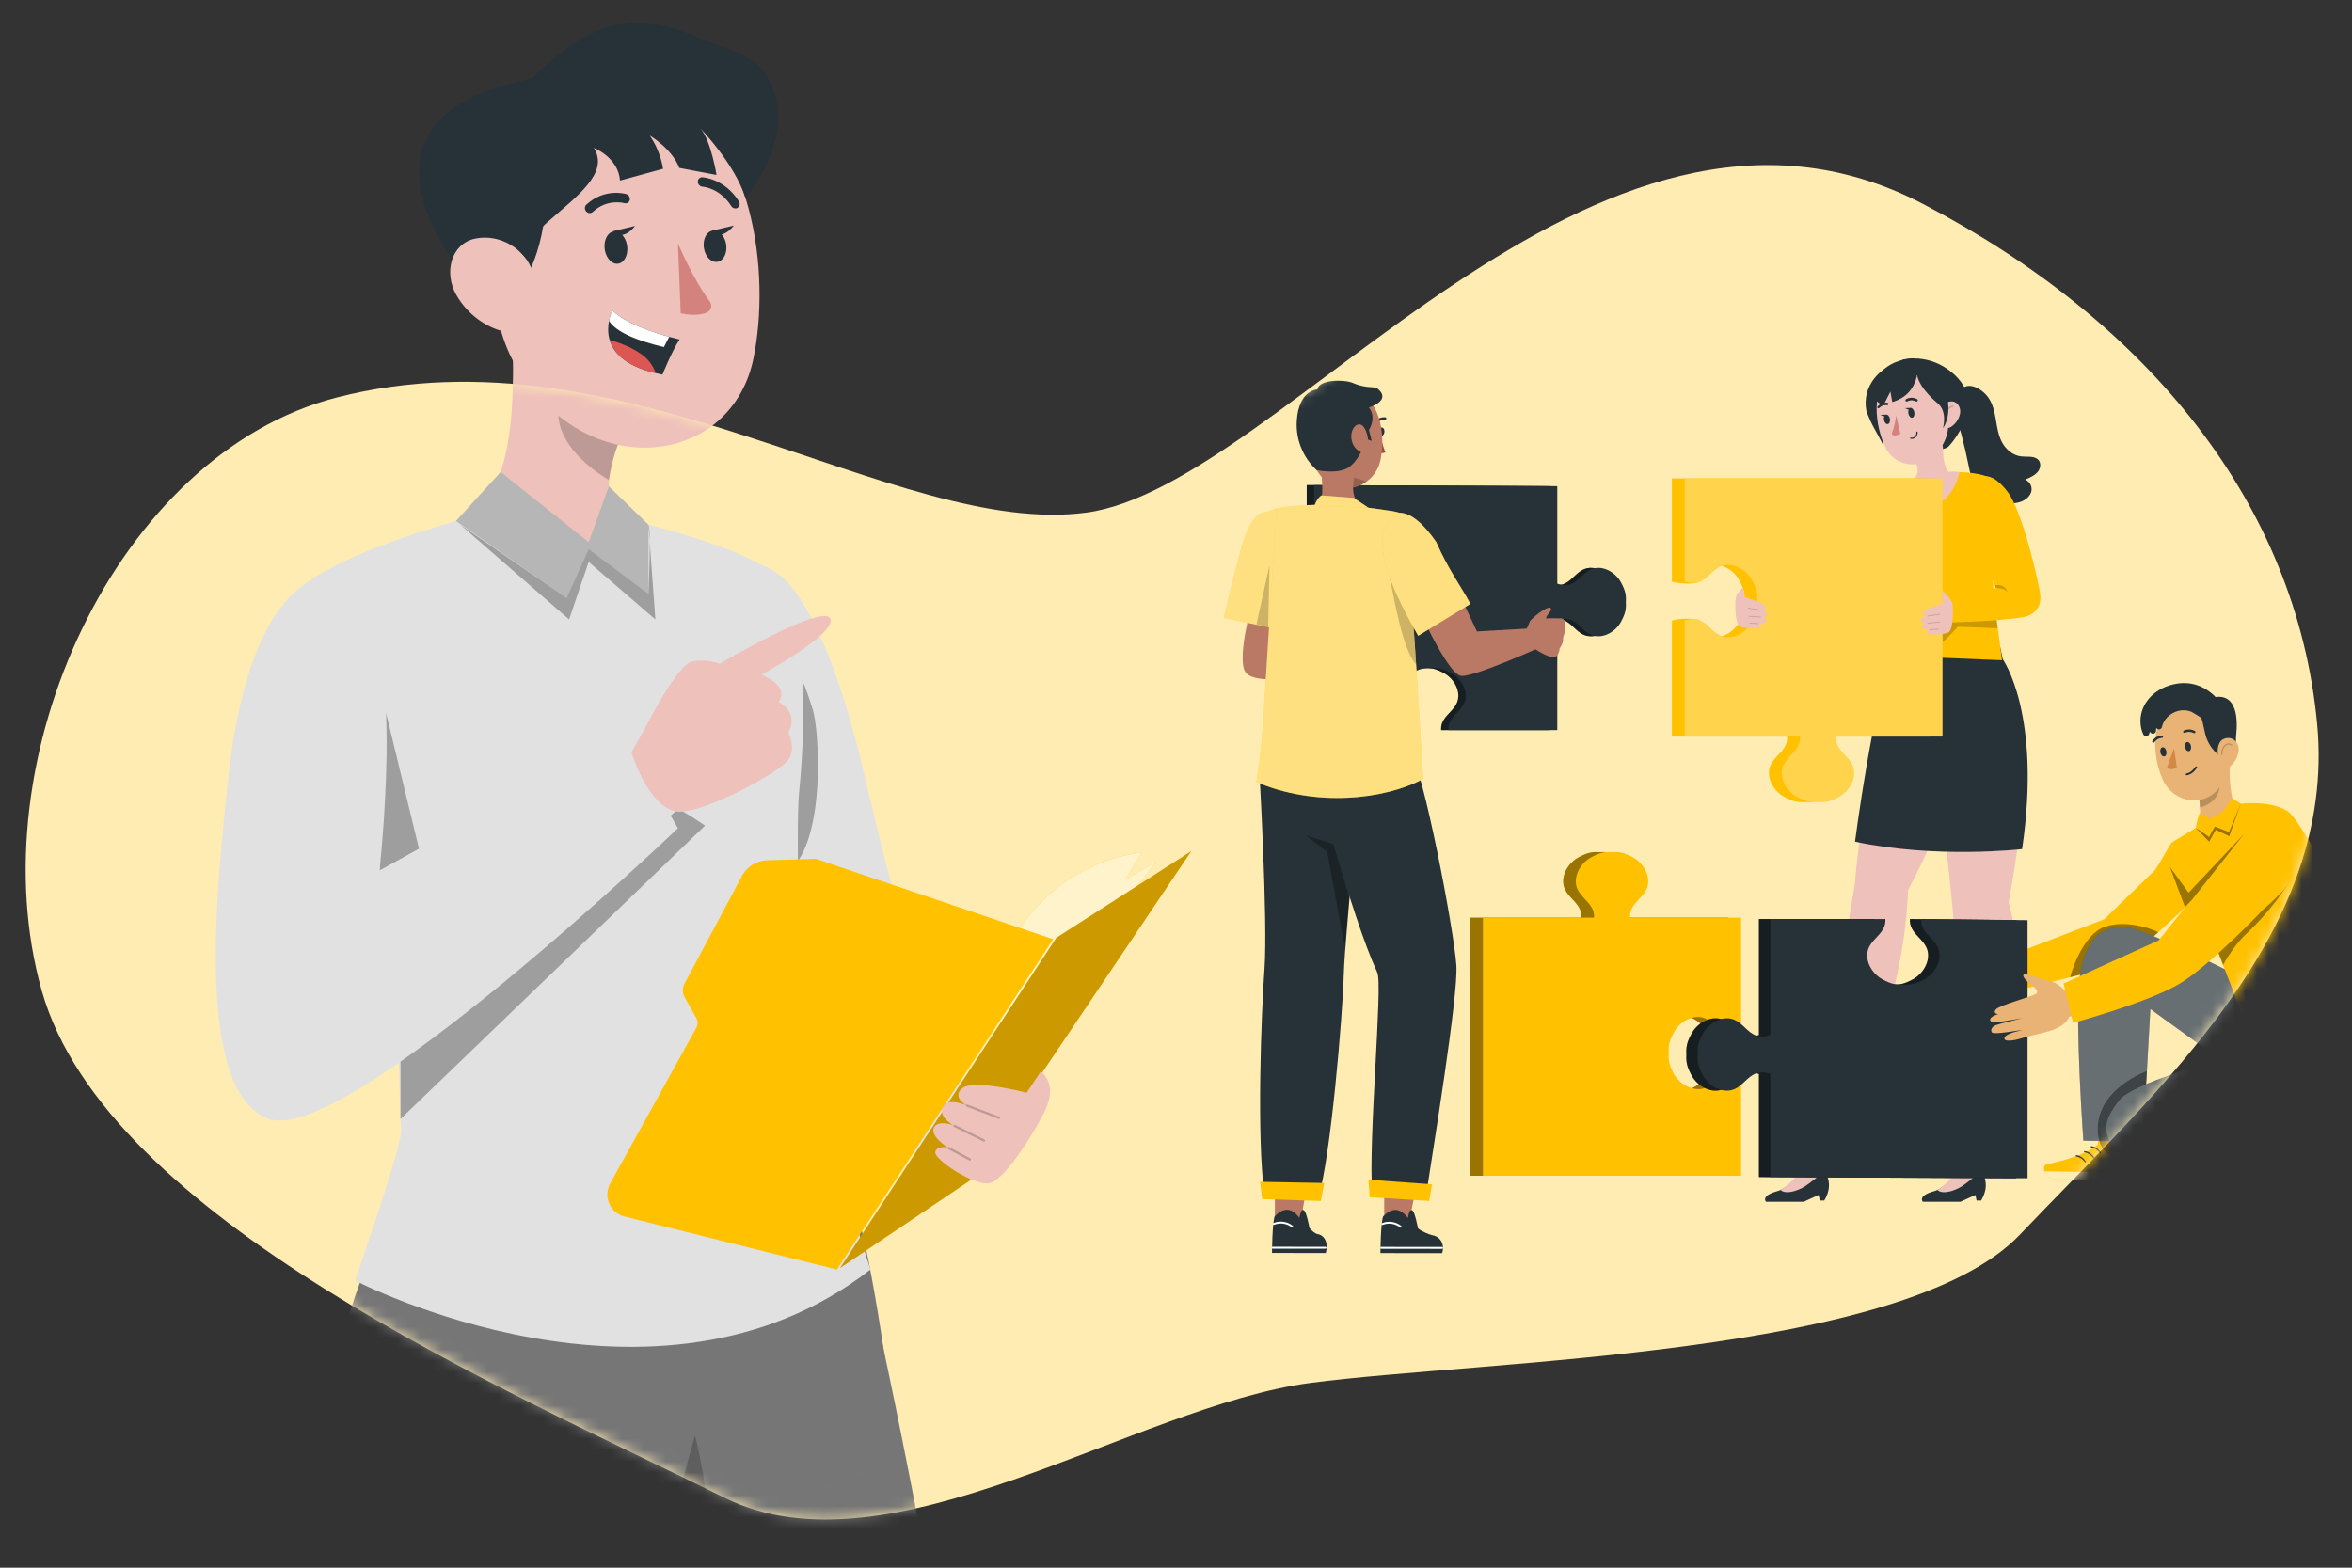 <svg width="210" height="140" viewBox="0 0 210 140" fill="none" xmlns="http://www.w3.org/2000/svg">
<rect x="0" y="0" width="210" height="140" fill="#333333" stroke="none"/>
<g clip-path="url(#clip0_512_36231)">
<path d="M41.942 46.22C41.942 46.22 45.196 48.722 49.385 52.333C50.258 53.085 51.219 53.735 52.236 54.276C54.982 55.734 57.484 56.568 58.162 55.245C58.313 54.954 58.429 54.638 58.514 54.308C59.09 52.092 58.854 48.976 57.062 47.55C55.042 45.942 54.068 44.566 54.432 42.39C54.624 41.156 55.07 39.882 55.592 38.645L54.003 36.786L45.689 28.395C45.897 33.998 46.321 43.179 41.942 46.22Z" fill="#EEC1BB"/>
<path opacity="0.2" d="M54.366 42.867C52.079 41.509 49.57 39.155 49.871 36.465C50.005 35.333 50.249 34.259 50.521 33.571L55.165 39.72C54.784 40.711 54.645 41.367 54.366 42.867Z" fill="black"/>
<path d="M43.336 19.394C44.118 27.936 44.269 31.559 48.677 36.038C55.308 42.775 65.509 40.509 67.265 32.042C68.846 24.421 67.3 11.732 58.914 8.141C50.652 4.604 42.553 10.851 43.336 19.394Z" fill="#EEC1BB"/>
<path d="M53.976 22.087C54.02 22.887 54.512 23.544 55.074 23.556C55.635 23.568 56.055 22.929 56.01 22.13C55.966 21.33 55.474 20.672 54.913 20.66C54.351 20.648 53.932 21.287 53.976 22.087Z" fill="#263238"/>
<path d="M62.828 21.966C62.873 22.741 63.363 23.379 63.923 23.39C64.483 23.402 64.901 22.784 64.856 22.009C64.811 21.234 64.321 20.596 63.761 20.584C63.201 20.572 62.783 21.191 62.828 21.966Z" fill="#263238"/>
<path d="M52.617 19.026C52.726 19.038 52.837 19.007 52.921 18.929C54.237 17.71 55.719 18.138 55.736 18.143C55.956 18.207 56.178 18.083 56.228 17.859C56.278 17.635 56.138 17.4 55.916 17.332C55.839 17.309 53.979 16.771 52.346 18.283C52.183 18.434 52.18 18.701 52.338 18.88C52.415 18.965 52.516 19.015 52.617 19.026Z" fill="#263238"/>
<path d="M65.562 18.601C65.663 18.626 65.77 18.613 65.861 18.556C66.049 18.439 66.098 18.18 65.971 17.978C64.692 15.956 62.791 15.833 62.709 15.83C62.482 15.818 62.301 15.997 62.305 16.23C62.309 16.463 62.497 16.661 62.724 16.674C62.798 16.678 64.272 16.795 65.289 18.403C65.355 18.507 65.455 18.576 65.562 18.601Z" fill="#263238"/>
<path d="M46.975 24.753C46.975 24.753 49.611 20.769 48.525 13.01C48.343 11.71 49.166 10.478 50.455 10.227C54.14 9.512 59.068 4.863 65.08 14.096C65.08 14.096 62.213 3.036 45.427 7.492C30.489 11.457 40.717 24.118 42.257 25.42C43.798 26.722 46.975 24.753 46.975 24.753Z" fill="#263238"/>
<path d="M40.751 26.356C41.76 28.108 43.399 29.208 44.903 29.585C47.164 30.152 48.331 26.516 47.56 24.251C46.865 22.212 44.643 20.862 42.442 21.306C40.274 21.745 39.597 24.352 40.751 26.356Z" fill="#EEC1BB"/>
<path d="M60.675 30.311C59.98 31.381 59.144 33.456 59.144 33.456C58.942 33.414 58.741 33.372 58.542 33.32C55.822 32.683 54.771 31.489 54.43 30.359C54.246 29.74 54.282 29.134 54.375 28.655C54.476 28.099 54.675 27.727 54.675 27.727C55.915 28.925 58.404 29.714 59.752 30.079C60.314 30.238 60.675 30.311 60.675 30.311Z" fill="#263238"/>
<path d="M59.752 30.079L59.277 30.995C56.717 30.389 54.996 29.619 54.375 28.655C54.477 28.099 54.675 27.727 54.675 27.727C55.915 28.925 58.405 29.714 59.752 30.079Z" fill="white"/>
<path d="M58.542 33.32C55.823 32.684 54.771 31.49 54.431 30.359C55.349 30.612 56.428 31.019 57.31 31.665C57.987 32.156 58.344 32.753 58.542 33.32Z" fill="#DC5753"/>
<path d="M60.532 21.732C60.532 21.732 61.869 24.93 63.376 26.923C63.64 27.272 63.477 27.78 63.067 27.931C62.012 28.319 60.778 27.968 60.778 27.968L60.532 21.732Z" fill="#D4827D"/>
<path d="M54.742 20.641L56.702 20.178C56.702 20.178 55.63 21.64 54.742 20.641Z" fill="#263238"/>
<path d="M63.559 20.605L65.52 20.142C65.52 20.142 64.448 21.604 63.559 20.605Z" fill="#263238"/>
<path d="M66.574 17.709C66.574 17.709 71.748 11.589 68.296 6.544C66.999 4.648 64.617 4.365 62.515 3.439C57.665 1.302 53.734 0.87 47.544 6.937C41.104 13.249 39.939 15.374 47.042 23.15C47.042 23.15 46.275 22.134 48.901 19.82C51.527 17.507 54.426 15.448 53.019 13.205C53.019 13.205 55.202 14.047 55.358 16.124L59.198 15.076C59.198 15.076 59.032 13.591 58.016 12.106C58.016 12.106 60.006 13.278 60.652 14.997L63.974 15.623C63.974 15.623 63.486 12.575 62.548 11.48C62.548 11.48 65.592 14.61 66.574 17.709Z" fill="#263238"/>
<path fill-rule="evenodd" clip-rule="evenodd" d="M171.685 18.209C191.859 28.727 205.048 45.082 206.889 64.649C208.64 83.262 192.847 97.154 180.344 110.261C169.942 121.164 132.533 121.452 117 123.5C101.284 125.573 79.44 141.058 64.706 133.758C45.133 124.061 9.476 108.872 3.724 88.462C-2.094 67.815 10.412 40.539 30.088 35.492C55.89 28.875 79.96 48.092 97.028 45.772C114.607 43.383 142.219 2.847 171.685 18.209Z" fill="#FFECB2"/>
<path d="M151.194 90.978C151.896 91.308 152.328 92.08 153.054 92.351C153.462 92.503 153.911 92.468 154.323 92.315V81.953H144.406C144.393 81.728 144.419 81.504 144.499 81.29C144.769 80.564 145.541 80.132 145.871 79.431C146.359 78.396 145.672 77.107 144.665 76.564C143.884 76.144 143.475 76.065 142.8 76.103C142.125 76.065 141.716 76.144 140.935 76.564C139.929 77.107 139.242 78.396 139.729 79.431C140.059 80.132 140.831 80.564 141.102 81.29C141.181 81.504 141.207 81.728 141.195 81.953H131.277V104.999H154.323V95.784C153.911 95.631 153.462 95.596 153.054 95.748C152.328 96.018 151.893 96.784 151.194 97.121C150.263 97.569 148.875 96.919 148.328 95.914C147.904 95.135 147.829 94.724 147.867 94.049C147.829 93.374 147.907 92.966 148.328 92.184C148.871 91.178 150.16 90.491 151.194 90.978Z" fill="#FFC100"/>
<path opacity="0.4" d="M151.194 90.978C151.896 91.308 152.328 92.08 153.054 92.351C153.462 92.503 153.911 92.468 154.323 92.315V81.953H144.406C144.393 81.728 144.419 81.504 144.499 81.29C144.769 80.564 145.541 80.132 145.871 79.431C146.359 78.396 145.672 77.107 144.665 76.564C143.884 76.144 143.475 76.065 142.8 76.103C142.125 76.065 141.716 76.144 140.935 76.564C139.929 77.107 139.242 78.396 139.729 79.431C140.059 80.132 140.831 80.564 141.102 81.29C141.181 81.504 141.207 81.728 141.195 81.953H131.277V104.999H154.323V95.784C153.911 95.631 153.462 95.596 153.054 95.748C152.328 96.018 151.893 96.784 151.194 97.121C150.263 97.569 148.875 96.919 148.328 95.914C147.904 95.135 147.829 94.724 147.867 94.049C147.829 93.374 147.907 92.966 148.328 92.184C148.871 91.178 150.16 90.491 151.194 90.978Z" fill="black"/>
<path d="M152.324 90.978C153.026 91.308 153.458 92.08 154.184 92.351C154.592 92.503 155.041 92.468 155.453 92.315V81.953H145.536C145.524 81.728 145.549 81.504 145.629 81.29C145.899 80.564 146.671 80.132 147.002 79.431C147.489 78.396 146.802 77.107 145.795 76.564C145.014 76.144 144.605 76.065 143.93 76.103C143.256 76.065 142.847 76.144 142.066 76.564C141.059 77.107 140.372 78.396 140.859 79.431C141.189 80.132 141.962 80.564 142.232 81.29C142.312 81.504 142.337 81.728 142.325 81.953H132.407V104.999H155.453V95.784C155.041 95.631 154.592 95.596 154.184 95.748C153.458 96.018 153.023 96.784 152.324 97.121C151.393 97.569 150.005 96.919 149.458 95.914C149.034 95.135 148.959 94.724 148.997 94.049C148.959 93.374 149.038 92.966 149.458 92.184C150.001 91.178 151.29 90.491 152.324 90.978Z" fill="#FFC100"/>
<mask id="mask0_512_36231" style="mask-type:alpha" maskUnits="userSpaceOnUse" x="2" y="14" width="206" height="122">
<path fill-rule="evenodd" clip-rule="evenodd" d="M171.685 18.209C191.859 28.727 205.048 45.082 206.889 64.649C208.639 83.262 192.847 97.154 180.343 110.261C169.941 121.164 132.533 121.452 117 123.5C101.283 125.573 79.44 141.058 64.706 133.758C45.133 124.061 9.476 108.872 3.724 88.462C-2.094 67.815 10.412 40.539 30.087 35.492C55.889 28.875 79.96 48.092 97.028 45.772C114.606 43.383 142.219 2.847 171.685 18.209Z" fill="#FFECB2"/>
</mask>
<g mask="url(#mask0_512_36231)">
<path d="M177.312 59.071C177.312 59.071 177.176 61.414 176.032 65.519C175.314 68.056 174.443 70.547 173.424 72.978C172.853 74.352 172.198 75.81 171.446 77.343C171.108 78.041 170.746 78.75 170.366 79.478C169.928 91.902 162.955 104.532 162.955 104.532C162.569 104.732 161.219 104.514 161.228 104.122C162.261 102.483 164.292 86.562 165.602 79.01C165.684 77.983 165.802 76.897 165.946 75.746C166.33 72.698 166.897 69.383 167.456 66.467C168.322 61.873 169.146 58.272 169.146 58.272L171.443 58.495L177.312 59.071Z" fill="#EEC1BB"/>
<path d="M162.88 107.213H162.487L162.376 106.718L161.047 107.322H157.682C157.682 107.322 157.147 106.785 158.747 106.359C158.825 106.337 158.901 106.307 158.974 106.271C159.828 105.87 161.041 104.518 161.041 104.518H162.886C162.943 104.603 162.993 104.693 163.037 104.786C163.239 105.185 163.586 106.048 162.88 107.213Z" fill="#263238"/>
<path d="M163.036 104.78C162.795 104.508 161.687 105.7 160.875 106.108C160.151 106.467 159.336 106.627 158.973 106.262C159.828 105.86 161.349 103.981 161.349 103.981L162.653 104.112C162.653 104.112 162.952 104.604 163.036 104.78Z" fill="#EEC1BB"/>
<path d="M180.053 76.272C179.868 77.608 179.63 79.038 179.338 80.561C181.828 88.872 176.706 105.091 176.706 105.091C175.839 105.263 175.073 105.151 174.683 104.859C175.649 99.971 174.955 87.266 174.203 79.674C174.137 78.986 174.052 78.228 173.962 77.419C173.808 76.049 173.624 74.539 173.427 72.978C173.095 70.367 172.724 67.62 172.389 65.184C171.978 62.241 171.622 59.751 171.438 58.498C171.363 57.949 171.317 57.638 171.317 57.638L178.508 58.416C178.508 58.416 180.337 60.466 180.621 66.869C180.715 70.014 180.525 73.161 180.053 76.272Z" fill="#EEC1BB"/>
<path d="M176.884 107.213H176.483L176.371 106.718L175.046 107.322H171.683C171.683 107.322 171.149 106.785 172.751 106.359C172.829 106.337 172.905 106.307 172.978 106.271C173.829 105.87 175.046 104.518 175.046 104.518H176.89C176.946 104.604 176.996 104.694 177.041 104.786C177.243 105.185 177.581 106.048 176.884 107.213Z" fill="#263238"/>
<path d="M177.041 104.779C176.797 104.508 175.689 105.7 174.877 106.108C174.153 106.467 173.338 106.627 172.978 106.262C173.83 105.86 175.173 104.112 175.173 104.112H176.655C176.655 104.112 176.954 104.604 177.041 104.779Z" fill="#EEC1BB"/>
<path d="M181.941 41.016C181.572 40.697 180.975 40.819 180.467 40.76C179.697 40.669 179.075 40.112 178.744 39.48C178.412 38.849 178.315 38.142 178.197 37.451C178.079 36.761 177.926 36.053 177.503 35.467C177.08 34.881 176.061 34.155 175.32 34.599L174.328 36.136C174.924 37.937 175.408 39.767 175.777 41.616C175.943 42.441 176.107 43.315 176.706 43.958C177.293 44.587 178.222 44.895 179.134 44.953C179.597 44.983 180.075 44.954 180.497 44.782C180.92 44.611 181.279 44.279 181.373 43.871C181.467 43.463 181.242 42.992 180.812 42.836C181.227 42.661 181.658 42.474 181.935 42.145C182.211 41.817 182.271 41.301 181.941 41.016Z" fill="#263238"/>
<path d="M167.735 33.367C166.602 34.464 166.459 35.77 166.639 36.663C167.019 37.845 167.595 38.626 168.137 39.743L170.057 32.071C169.333 32.357 168.968 32.264 167.735 33.367Z" fill="#263238"/>
<path d="M171.155 32.026C173.368 32.071 175.59 33.922 175.763 35.717C175.937 37.513 174.171 39.83 173.84 39.972L172.792 40.357C172.792 40.357 173.948 37.684 173.468 36.97C172.988 36.255 172.641 36.248 172.641 36.248L171.155 32.026Z" fill="#263238"/>
<path d="M169.276 32.452C170.427 31.638 171.787 32.104 172.594 32.452C173.503 32.977 174.144 33.865 174.356 34.893C174.532 35.858 174.745 37.028 174.251 37.638C173.977 37.989 173.567 38.209 173.123 38.242L167.547 34.707C167.922 33.821 168.517 33.045 169.276 32.452Z" fill="#263238"/>
<path d="M171.524 45.525C171.96 45.837 172.272 45.649 172.725 45.359C175.449 43.78 174.33 42.53 174.33 42.53C173.659 41.982 173.493 41.21 173.48 39.99C173.477 39.955 173.472 39.92 173.465 39.886C173.434 39.728 173.356 39.584 173.24 39.473C172.931 39.161 172.429 39.158 172.117 39.467L172.116 39.468L170.879 40.078C170.879 40.097 170.878 40.115 170.878 40.136C170.992 40.784 171.102 41.283 171.17 41.679C171.169 41.728 171.186 41.777 171.193 41.824C171.192 41.872 171.205 41.923 171.213 41.97C171.281 42.517 170.51 43.479 170.171 43.736C169.968 43.906 170.046 44.475 171.524 45.525Z" fill="#EEC1BB"/>
<path d="M173.648 35.302C174.004 37.542 174.204 38.48 173.365 39.884C172.1 41.995 169.338 41.996 168.324 39.919C167.427 38.045 166.985 34.704 168.902 33.297C170.819 31.89 173.289 33.059 173.648 35.302Z" fill="#EEC1BB"/>
<path d="M174.984 37.033C174.846 37.556 174.5 37.955 174.138 38.157C173.594 38.462 173.038 37.605 173.079 36.966C173.116 36.391 173.595 35.887 174.194 35.848C174.784 35.81 175.142 36.436 174.984 37.033Z" fill="#EEC1BB"/>
<path opacity="0.2" d="M173.719 37.305C173.693 37.305 173.669 37.287 173.664 37.26C173.619 37.032 173.666 36.79 173.795 36.596C173.923 36.402 174.128 36.264 174.356 36.218C174.385 36.212 174.416 36.231 174.422 36.262C174.428 36.292 174.409 36.321 174.378 36.328C174.179 36.368 174 36.489 173.888 36.658C173.776 36.827 173.734 37.039 173.774 37.238C173.78 37.269 173.76 37.298 173.73 37.304C173.726 37.305 173.722 37.305 173.719 37.305Z" fill="black"/>
<path d="M170.916 36.792C170.968 37.028 170.894 37.254 170.75 37.296C170.605 37.338 170.446 37.181 170.394 36.945C170.341 36.709 170.416 36.483 170.56 36.441C170.704 36.398 170.864 36.555 170.916 36.792Z" fill="#263238"/>
<path d="M168.739 37.375C168.79 37.604 168.714 37.824 168.57 37.866C168.426 37.908 168.269 37.757 168.219 37.528C168.168 37.298 168.244 37.078 168.388 37.036C168.532 36.994 168.689 37.146 168.739 37.375Z" fill="#263238"/>
<path d="M171.156 35.855C171.128 35.865 171.098 35.865 171.071 35.851C170.646 35.628 170.293 35.842 170.289 35.845C170.237 35.877 170.171 35.86 170.142 35.806C170.113 35.751 170.133 35.681 170.186 35.648C170.204 35.637 170.647 35.367 171.174 35.644C171.226 35.671 171.246 35.74 171.217 35.797C171.204 35.825 171.181 35.844 171.156 35.855Z" fill="#263238"/>
<path d="M167.708 36.465C167.684 36.464 167.661 36.453 167.645 36.431C167.611 36.386 167.618 36.316 167.661 36.275C168.088 35.855 168.52 35.969 168.539 35.974C168.59 35.989 168.618 36.048 168.6 36.108C168.583 36.167 168.527 36.203 168.476 36.189C168.459 36.184 168.123 36.102 167.783 36.436C167.761 36.457 167.734 36.467 167.708 36.465Z" fill="#263238"/>
<path d="M169.301 37.106C169.301 37.106 169.18 38.025 168.93 38.645C168.887 38.754 168.964 38.874 169.081 38.884C169.38 38.91 169.674 38.733 169.674 38.733L169.301 37.106Z" fill="#D4827D"/>
<path d="M170.645 36.428L170.107 36.445C170.107 36.445 170.486 36.748 170.645 36.428Z" fill="#263238"/>
<path d="M168.441 37.027L167.903 37.045C167.903 37.045 168.282 37.347 168.441 37.027Z" fill="#263238"/>
<path d="M172.975 35.986C172.975 35.986 171.435 34.762 171.168 33.523C171.168 33.523 166.422 33.342 167.56 37.202C167.56 37.202 165.954 33.977 169.58 32.743C173.205 31.508 174.861 36.235 173.48 38.239C173.471 38.223 173.93 36.755 172.975 35.986Z" fill="#263238"/>
<path d="M167.974 33.539C167.569 34.099 167.353 34.774 167.357 35.465C167.446 35.95 168.171 36.181 168.171 36.181L168.785 34.975L168.955 35.905C170.25 35.519 170.887 34.678 171.155 33.582L170.178 32.4C170.178 32.4 168.343 33.079 167.974 33.539Z" fill="#263238"/>
<path d="M170.674 39.196C170.646 39.196 170.619 39.194 170.591 39.19C170.561 39.185 170.54 39.156 170.545 39.126C170.55 39.095 170.578 39.074 170.609 39.079C170.74 39.1 170.881 39.056 170.976 38.963C171.071 38.87 171.119 38.731 171.101 38.599C171.097 38.568 171.118 38.54 171.149 38.536C171.183 38.53 171.208 38.553 171.212 38.584C171.235 38.75 171.174 38.926 171.054 39.043C170.954 39.141 170.814 39.196 170.674 39.196Z" fill="#263238"/>
<path d="M169.008 57.638H178.556L178.815 58.869C178.815 58.869 182.323 63.723 180.545 75.828C180.545 75.828 172.862 76.716 165.627 75.164C165.627 75.164 167.251 62.727 168.947 58.667L169.008 57.638Z" fill="#263238"/>
<path d="M178.074 53.884L178.753 58.961L168.286 58.539C168.258 57.449 169.231 54.554 169.119 53.762C168.801 52.784 167.193 51.309 166.765 50.127C166.308 48.487 167.251 43.976 167.558 43.833C167.931 43.659 168.396 43.675 168.681 43.549C169.792 43.288 172.32 42.385 173.453 42.244C173.672 42.224 173.889 42.184 174.106 42.159C174.106 42.159 178.388 41.953 178.578 43.695C178.597 43.792 177.557 48.363 178.074 53.884Z" fill="#FFC100"/>
<path opacity="0.2" d="M173.433 57.338C173.573 57.32 174.816 55.97 174.816 55.97L178.371 56.104L178.199 54.819C178.305 54.735 174.044 54.93 174.044 54.93L173.433 56.257V57.338Z" fill="black"/>
<path d="M176.961 42.564C177.144 42.587 177.888 42.165 179.232 43.891C180.576 45.617 182.083 52.197 182.168 53.157C182.276 54.377 181.463 54.978 180.653 55.111C178.222 55.513 173.736 55.594 173.736 55.594V53.527L178.212 52.513C178.212 52.513 175.672 46.398 176.073 44.822C176.474 43.247 176.961 42.564 176.961 42.564Z" fill="#FFC100"/>
<path d="M174.947 42.153C174.624 43.91 173.31 45.289 171.58 45.735C170.973 45.88 170.295 45.545 169.815 45.147C169.329 44.741 169.006 44.174 168.904 43.549C171.01 42.719 172.919 42.006 174.947 42.153Z" fill="#EEC1BB"/>
<path opacity="0.2" d="M178.212 52.514C178.212 52.514 178.94 52.473 179.248 52.87C179.248 52.87 179.063 52.109 178.112 52.269L178.212 52.514Z" fill="black"/>
<path d="M172.29 65.775V42.728H149.277V51.936C149.694 52.095 151.057 52.199 151.471 52.045C152.198 51.774 151.724 50.937 152.425 50.607C153.46 50.12 154.749 50.806 155.291 51.813C155.712 52.594 155.791 53.004 155.752 53.678C155.791 54.353 155.712 54.762 155.291 55.543C154.749 56.55 153.46 57.237 152.425 56.749C151.724 56.419 152.294 55.603 151.568 55.333C151.153 55.178 149.694 55.262 149.277 55.42V65.775H159.568C159.58 65.999 159.555 66.224 159.475 66.437C159.204 67.164 158.432 67.596 158.102 68.297C157.615 69.332 158.302 70.621 159.309 71.163C160.09 71.584 160.499 71.663 161.173 71.624C161.848 71.663 162.257 71.584 163.038 71.163C164.045 70.621 164.732 69.332 164.245 68.297C163.914 67.596 163.142 67.164 162.872 66.437C162.792 66.224 162.767 65.999 162.779 65.775H172.29Z" fill="#FFC100"/>
<path d="M173.434 65.775V42.728H150.42V51.936C150.838 52.095 151.294 52.134 151.709 51.98C152.435 51.709 152.867 50.937 153.568 50.607C154.603 50.12 155.892 50.806 156.435 51.813C156.855 52.594 156.934 53.004 156.896 53.678C156.934 54.353 156.855 54.762 156.435 55.543C155.892 56.55 154.603 57.237 153.568 56.749C152.867 56.419 152.435 55.647 151.709 55.377C151.294 55.222 150.838 55.262 150.42 55.42V65.775H160.712C160.724 65.999 160.698 66.224 160.619 66.437C160.348 67.164 159.576 67.596 159.246 68.297C158.759 69.332 159.445 70.621 160.452 71.163C161.233 71.584 161.642 71.663 162.317 71.624C162.992 71.663 163.401 71.584 164.182 71.163C165.189 70.621 165.875 69.332 165.388 68.297C165.058 67.596 164.286 67.164 164.015 66.437C163.936 66.224 163.91 65.999 163.922 65.775H173.434Z" fill="#FFC100"/>
<g opacity="0.3">
<path d="M173.434 65.775V42.728H150.421V51.936C150.838 52.095 151.295 52.134 151.709 51.98C152.435 51.709 152.868 50.937 153.569 50.607C154.604 50.12 155.893 50.806 156.435 51.813C156.856 52.594 156.935 53.004 156.896 53.678C156.935 54.353 156.856 54.762 156.435 55.543C155.893 56.55 154.604 57.237 153.569 56.749C152.868 56.419 152.435 55.647 151.709 55.377C151.295 55.222 150.838 55.262 150.421 55.42V65.775H160.712C160.724 65.999 160.699 66.224 160.619 66.437C160.349 67.164 159.576 67.596 159.246 68.297C158.759 69.332 159.446 70.621 160.453 71.163C161.234 71.584 161.643 71.663 162.317 71.624C162.992 71.663 163.401 71.584 164.182 71.163C165.189 70.621 165.876 69.332 165.389 68.297C165.058 67.596 164.286 67.164 164.016 66.437C163.936 66.224 163.911 65.999 163.923 65.775H173.434Z" fill="white"/>
</g>
<path d="M173.434 53.931C173.434 53.931 171.889 54.317 171.72 54.68C171.55 55.044 172.122 55.016 172.122 55.016C172.122 55.016 171.495 55.085 171.488 55.355C171.48 55.679 172.079 55.648 172.079 55.648C172.079 55.648 171.569 55.725 171.58 55.966C171.59 56.216 172.269 56.228 172.269 56.228C172.269 56.228 171.92 56.35 172.022 56.513C172.124 56.677 173.563 56.73 173.986 56.461C174.41 56.191 174.412 54.342 174.329 53.939C174.247 53.535 173.94 53.318 173.434 52.705V53.931Z" fill="#EEC1BB"/>
<path opacity="0.2" d="M172.123 55.046L172.126 55.046L173.213 54.873C173.228 54.871 173.238 54.855 173.235 54.839C173.233 54.822 173.219 54.81 173.205 54.813L172.118 54.986C172.103 54.988 172.093 55.004 172.095 55.02C172.097 55.036 172.11 55.047 172.123 55.046Z" fill="black"/>
<path opacity="0.2" d="M172.112 55.677L172.112 55.677L173.17 55.594C173.185 55.593 173.196 55.578 173.194 55.561C173.193 55.545 173.183 55.535 173.166 55.533L172.108 55.616C172.093 55.618 172.082 55.632 172.084 55.649C172.085 55.665 172.097 55.678 172.112 55.677Z" fill="black"/>
<path opacity="0.2" d="M172.306 56.256L173.094 56.217C173.108 56.216 173.12 56.202 173.119 56.185C173.118 56.169 173.105 56.156 173.091 56.156L172.303 56.196C172.288 56.196 172.277 56.211 172.278 56.227C172.279 56.244 172.291 56.257 172.306 56.256Z" fill="black"/>
<path d="M155.768 53.32C155.768 53.32 157.422 53.782 157.592 54.146C157.761 54.509 157.189 54.482 157.189 54.482C157.189 54.482 157.816 54.551 157.823 54.821C157.831 55.145 157.232 55.113 157.232 55.113C157.232 55.113 157.742 55.191 157.731 55.432C157.721 55.681 157.043 55.693 157.043 55.693C157.043 55.693 157.391 55.816 157.289 55.979C157.187 56.142 155.748 56.196 155.325 55.927C154.901 55.657 154.899 53.808 154.982 53.405C155.065 53.001 155.098 53.068 155.605 52.455L155.697 52.798C155.722 52.891 155.739 52.987 155.747 53.083L155.768 53.32Z" fill="#EEC1BB"/>
<path opacity="0.2" d="M157.187 54.512L157.185 54.512L156.098 54.339C156.083 54.336 156.073 54.321 156.075 54.304C156.078 54.288 156.092 54.276 156.106 54.279L157.193 54.452C157.208 54.454 157.218 54.469 157.215 54.486C157.213 54.502 157.201 54.513 157.187 54.512Z" fill="black"/>
<path opacity="0.2" d="M157.199 55.142L157.198 55.142L156.141 55.059C156.126 55.057 156.115 55.043 156.117 55.026C156.118 55.01 156.128 54.999 156.145 54.998L157.203 55.081C157.218 55.082 157.229 55.097 157.227 55.114C157.226 55.13 157.214 55.142 157.199 55.142Z" fill="black"/>
<path opacity="0.2" d="M157.005 55.722L156.217 55.683C156.202 55.682 156.191 55.668 156.192 55.651C156.193 55.634 156.205 55.621 156.22 55.622L157.008 55.661C157.022 55.662 157.034 55.676 157.033 55.693C157.032 55.71 157.019 55.723 157.005 55.722Z" fill="black"/>
<path d="M77.562 114.364C77.562 114.364 84.308 144.155 87.523 170.104C88.503 178.013 88.69 188.589 86.959 196.376L73.956 261.018L57.593 259.379C60.165 231.5 63.748 197.115 64.775 182.486C61.176 165.342 53.506 144.589 45.966 123.951L77.562 114.364Z" fill="#949494"/>
<g opacity="0.2">
<path d="M77.562 114.364C77.562 114.364 84.308 144.155 87.524 170.104C88.504 178.013 88.69 188.589 86.959 196.376L73.956 261.018L57.594 259.379C60.165 231.5 63.748 197.115 64.775 182.486C61.176 165.342 53.507 144.589 45.966 123.951L77.562 114.364Z" fill="black"/>
</g>
<path d="M23.797 187.691C24.167 186.079 24.758 182.804 25.483 178.485C25.462 178.48 25.437 178.475 25.416 178.47C25.947 172.758 26.931 146.263 28.738 129.364C30.127 118.6 32.878 111.315 35.648 107.748C35.791 107.565 35.922 107.399 36.041 107.25C36.501 106.676 36.78 106.36 36.78 106.36C37.307 106.492 37.83 106.614 38.351 106.728C38.546 106.771 38.74 106.813 38.932 106.853C58.491 110.942 75.702 105.802 75.702 105.802C77.502 110.248 78.847 119.729 80.161 129.561C78.115 131.806 69.137 134.719 58.837 136.649L55.9 149.933C54.354 158.169 52.37 166.247 50.684 173.521L48.923 181.487C48.816 182.009 48.711 182.528 48.612 183.036C47.718 187.616 26.452 261.406 26.452 261.406L12.597 260.594C12.597 260.594 18.786 209.524 23.797 187.691Z" fill="#949494"/>
<path opacity="0.2" d="M23.797 187.691C24.167 186.079 24.758 182.804 25.483 178.485C25.462 178.48 25.437 178.475 25.416 178.47C25.947 172.758 26.931 146.263 28.738 129.364C30.127 118.6 32.878 111.315 35.648 107.748C35.791 107.565 35.922 107.399 36.041 107.25C36.501 106.676 36.78 106.36 36.78 106.36C37.307 106.492 37.83 106.614 38.351 106.728C38.546 106.771 38.74 106.813 38.932 106.853C58.491 110.942 75.702 105.802 75.702 105.802C77.502 110.248 78.847 119.729 80.161 129.561C78.115 131.806 69.137 134.719 58.837 136.649L55.9 149.933C54.354 158.169 52.37 166.247 50.684 173.521L48.923 181.487C48.816 182.009 48.711 182.528 48.612 183.036C47.718 187.616 26.452 261.406 26.452 261.406L12.597 260.594C12.597 260.594 18.786 209.524 23.797 187.691Z" fill="black"/>
<path opacity="0.2" d="M55.711 151.16C55.657 151.432 62.056 128.172 62.056 128.172C62.056 128.172 67.444 148.938 59.246 161.927L55.711 151.16Z" fill="black"/>
<path d="M41.941 46.22C41.941 46.22 45.196 48.722 49.385 52.333C50.258 53.085 51.219 53.735 52.236 54.276C54.982 55.734 57.484 56.568 58.162 55.245C58.313 54.954 58.428 54.638 58.514 54.308C59.09 52.092 58.854 48.976 57.062 47.55C55.042 45.942 54.068 44.566 54.432 42.39C54.623 41.156 55.07 39.882 55.592 38.645L54.002 36.786L45.689 28.395C45.897 33.998 46.321 43.179 41.941 46.22Z" fill="#EEC1BB"/>
<path opacity="0.2" d="M54.365 42.867C52.079 41.509 49.57 39.155 49.871 36.465C50.005 35.333 50.249 34.259 50.52 33.571L55.165 39.72C54.784 40.711 54.644 41.367 54.365 42.867Z" fill="black"/>
<path d="M43.336 19.394C44.118 27.936 44.269 31.559 48.677 36.038C55.308 42.775 65.509 40.509 67.265 32.042C68.846 24.421 67.3 11.732 58.914 8.141C50.652 4.604 42.553 10.851 43.336 19.394Z" fill="#EEC1BB"/>
<path d="M53.976 22.087C54.02 22.887 54.512 23.544 55.074 23.556C55.635 23.568 56.054 22.929 56.01 22.13C55.966 21.33 55.474 20.672 54.913 20.66C54.351 20.648 53.931 21.287 53.976 22.087Z" fill="#263238"/>
<path d="M62.828 21.966C62.873 22.741 63.363 23.379 63.923 23.39C64.483 23.402 64.901 22.784 64.856 22.009C64.811 21.234 64.321 20.596 63.761 20.584C63.201 20.572 62.783 21.191 62.828 21.966Z" fill="#263238"/>
<path d="M52.617 19.026C52.726 19.038 52.837 19.007 52.921 18.929C54.237 17.71 55.719 18.138 55.736 18.143C55.956 18.207 56.178 18.083 56.228 17.859C56.278 17.635 56.138 17.4 55.916 17.332C55.838 17.309 53.979 16.771 52.346 18.283C52.183 18.434 52.18 18.701 52.338 18.88C52.415 18.965 52.516 19.015 52.617 19.026Z" fill="#263238"/>
<path d="M65.562 18.601C65.663 18.626 65.77 18.613 65.861 18.556C66.049 18.439 66.098 18.18 65.971 17.978C64.692 15.956 62.791 15.833 62.709 15.83C62.482 15.818 62.301 15.997 62.305 16.23C62.309 16.463 62.497 16.661 62.724 16.674C62.798 16.678 64.272 16.795 65.289 18.403C65.355 18.507 65.455 18.576 65.562 18.601Z" fill="#263238"/>
<path d="M46.975 24.753C46.975 24.753 49.611 20.769 48.525 13.01C48.343 11.71 49.166 10.478 50.455 10.227C54.14 9.512 59.068 4.863 65.08 14.096C65.08 14.096 62.212 3.036 45.427 7.492C30.489 11.457 40.716 24.118 42.257 25.42C43.797 26.722 46.975 24.753 46.975 24.753Z" fill="#263238"/>
<path d="M40.751 26.356C41.76 28.108 43.399 29.208 44.903 29.585C47.164 30.152 48.331 26.516 47.559 24.251C46.864 22.212 44.643 20.862 42.442 21.306C40.274 21.745 39.597 24.352 40.751 26.356Z" fill="#EEC1BB"/>
<path d="M60.675 30.311C59.98 31.381 59.144 33.456 59.144 33.456C58.942 33.414 58.741 33.372 58.542 33.32C55.822 32.683 54.771 31.489 54.43 30.359C54.246 29.74 54.282 29.134 54.375 28.655C54.476 28.099 54.674 27.727 54.674 27.727C55.915 28.925 58.404 29.714 59.752 30.079C60.314 30.238 60.675 30.311 60.675 30.311Z" fill="#263238"/>
<path d="M59.752 30.079L59.277 30.995C56.717 30.389 54.995 29.619 54.375 28.655C54.476 28.099 54.675 27.727 54.675 27.727C55.915 28.925 58.405 29.714 59.752 30.079Z" fill="white"/>
<path d="M58.542 33.32C55.823 32.684 54.771 31.49 54.43 30.359C55.349 30.612 56.428 31.019 57.31 31.665C57.987 32.156 58.344 32.753 58.542 33.32Z" fill="#DC5753"/>
<path d="M60.532 21.732C60.532 21.732 61.869 24.93 63.376 26.923C63.64 27.272 63.477 27.78 63.067 27.931C62.012 28.319 60.778 27.968 60.778 27.968L60.532 21.732Z" fill="#D4827D"/>
<path d="M54.741 20.641L56.702 20.178C56.702 20.178 55.63 21.64 54.741 20.641Z" fill="#263238"/>
<path d="M63.559 20.605L65.52 20.142C65.52 20.142 64.448 21.604 63.559 20.605Z" fill="#263238"/>
<path d="M66.574 17.709C66.574 17.709 71.748 11.589 68.296 6.544C66.999 4.648 64.617 4.365 62.515 3.439C57.665 1.302 53.734 0.87 47.544 6.937C41.104 13.249 39.938 15.374 47.042 23.15C47.042 23.15 46.275 22.134 48.901 19.82C51.527 17.507 54.426 15.448 53.019 13.205C53.019 13.205 55.202 14.047 55.358 16.124L59.198 15.076C59.198 15.076 59.031 13.591 58.015 12.106C58.015 12.106 60.006 13.278 60.652 14.997L63.974 15.623C63.974 15.623 63.486 12.575 62.548 11.48C62.548 11.48 65.592 14.61 66.574 17.709Z" fill="#263238"/>
<path opacity="0.2" d="M45.827 26.304C45.725 26.304 45.638 26.226 45.629 26.122C45.562 25.367 45.208 24.633 44.658 24.11C44.108 23.587 43.358 23.271 42.599 23.243C42.489 23.239 42.403 23.147 42.407 23.037C42.411 22.927 42.485 22.855 42.614 22.845C43.468 22.877 44.313 23.232 44.933 23.821C45.552 24.41 45.951 25.236 46.026 26.087C46.035 26.197 45.954 26.294 45.844 26.303L45.827 26.304Z" fill="black"/>
<path d="M86.441 96.989C85.96 96.619 85.504 96.209 85.077 95.763C84.714 95.383 84.461 94.893 84.549 94.893C84.53 94.838 84.508 94.785 84.483 94.733L84.329 94.378L83.955 93.421C83.703 92.735 83.461 91.987 83.219 91.227C82.713 89.719 82.24 88.15 81.778 86.568C80.844 83.393 79.953 80.181 79.051 76.956L77.397 70.197C77.157 69.102 76.786 67.506 76.293 65.685L76.291 65.68C74.946 60.715 72.698 54.092 69.759 51.459C65.196 47.968 62.284 52.274 60.405 56.752C58.603 61.049 63.052 72.793 63.052 72.793L68.473 72.402C69.158 74.901 69.877 77.386 70.585 79.923C71.508 83.233 72.608 86.482 73.707 89.731C74.268 91.362 74.851 92.992 75.489 94.635C75.862 95.469 76.203 96.29 76.588 97.161C76.775 97.59 76.984 98.044 77.215 98.497L77.622 99.257C77.793 99.575 77.984 99.878 78.194 100.164C78.997 101.199 79.986 102.034 81.097 102.617C81.952 103.096 82.852 103.47 83.779 103.732C85.469 104.221 87.214 104.432 88.959 104.357L89.937 99.625C88.772 98.755 87.485 97.847 86.441 96.989Z" fill="#E1E1E1"/>
<g opacity="0.3">
<path d="M70.76 59.088C71.676 60.652 71.99 61.543 72.564 63.345C73.138 65.147 73.788 74.88 70.502 77.757V71.009C70.622 66.874 70.64 63.222 70.76 59.088Z" fill="black"/>
</g>
<path d="M30.342 71.397L25.253 54.046C28.472 49.242 44.399 45.551 44.399 45.551L52.562 48.415L54.892 46.124C54.892 46.124 58.925 47.024 62.378 48.15C66.987 49.653 69.48 50.863 70.579 53.42C70.579 53.42 72.502 59.087 71.346 70.765C71.028 73.976 71.389 90.671 72.285 96.186L77.716 113.376C58.544 128.307 31.706 114.364 31.706 114.364C32.568 111.728 35.44 103.633 35.83 101.056C35.548 97.769 35.94 92.7 34.547 86.944C34.279 85.833 30.808 72.476 30.342 71.397Z" fill="#E1E1E1"/>
<path d="M88.589 90.083C89.186 82.862 94.753 77.044 101.94 76.131L100.469 78.583L103.276 76.915L90.403 93.062L88.589 90.083Z" fill="#FFC100"/>
<path opacity="0.8" d="M88.589 90.083C89.186 82.862 94.753 77.044 101.94 76.131L100.469 78.583L103.276 76.915L90.403 93.062L88.589 90.083Z" fill="white"/>
<path d="M68.421 76.829L72.847 76.694L94.032 83.879L74.722 113.376L55.719 108.632C54.636 108.332 54.001 107.21 54.302 106.127C54.346 105.966 54.411 105.81 54.493 105.665L62.168 91.787C62.321 91.512 62.321 91.178 62.168 90.904L61.126 89.052C60.907 88.673 60.907 88.206 61.126 87.826L66.275 78.178C66.712 77.39 67.522 76.881 68.421 76.829Z" fill="#FFC100"/>
<path d="M94.309 83.748L106.373 76L86.536 105.473L74.999 113.246L94.309 83.748Z" fill="#CC9A00"/>
<path d="M91.664 97.586C91.664 97.586 86.976 96.357 85.945 97.161C84.915 97.965 86.325 98.729 86.325 98.729C86.325 98.729 84.711 98.003 84.23 98.777C83.651 99.706 85.133 100.499 85.133 100.499C85.133 100.499 83.785 99.97 83.394 100.683C82.989 101.423 84.584 102.461 84.584 102.461C84.584 102.461 83.543 102.301 83.503 102.925C83.465 103.549 86.802 105.832 88.277 105.677C89.751 105.522 92.945 100.162 93.444 98.869C93.943 97.577 93.892 96.57 92.945 95.671L91.664 97.586Z" fill="#EEC1BB"/>
<path opacity="0.2" d="M86.276 98.819L86.282 98.822L89.172 99.927C89.211 99.942 89.262 99.912 89.285 99.861C89.308 99.809 89.294 99.754 89.257 99.741L86.367 98.636C86.328 98.621 86.278 98.65 86.254 98.702C86.232 98.75 86.242 98.801 86.276 98.819Z" fill="black"/>
<path opacity="0.2" d="M85.16 100.631L85.162 100.631L87.826 101.953C87.864 101.972 87.915 101.946 87.94 101.896C87.966 101.845 87.958 101.801 87.92 101.771L85.256 100.449C85.219 100.431 85.168 100.457 85.142 100.507C85.116 100.557 85.125 100.611 85.16 100.631Z" fill="black"/>
<path opacity="0.2" d="M84.624 102.599L86.569 103.649C86.606 103.669 86.657 103.645 86.684 103.595C86.711 103.545 86.703 103.489 86.667 103.469L84.722 102.419C84.685 102.399 84.634 102.424 84.607 102.473C84.58 102.523 84.588 102.58 84.624 102.599Z" fill="black"/>
<path d="M57.9 46.86L54.362 43.433L52.562 48.416L44.701 42.151L40.715 46.524L50.587 53.403L52.562 49.034L57.9 53.039V46.86Z" fill="#B6B6B6"/>
<path opacity="0.3" d="M57.9 46.86C58.151 47.246 57.9 53.039 57.9 53.039L52.561 49.035L50.587 53.404L41.1 46.86L50.811 55.321L52.561 50.184L58.515 55.321L57.9 46.86Z" fill="black"/>
<path opacity="0.3" d="M62.952 73.731L35.759 99.932V94.754C35.759 94.754 60.236 72.332 60.533 72.299C60.83 72.267 62.952 73.731 62.952 73.731Z" fill="black"/>
<path opacity="0.3" d="M37.412 75.805L34.466 63.657L33.883 77.757L37.412 75.805Z" fill="black"/>
<path d="M25.252 54.047C25.252 54.047 21.575 57.626 20.338 69.838C19.45 78.603 17.204 97.504 24.015 99.931C30.827 102.359 60.532 73.959 60.532 73.959L55.71 65.681L33.882 77.757C33.882 77.757 36.108 57.737 32.26 55.907C28.413 54.077 25.252 54.047 25.252 54.047Z" fill="#E1E1E1"/>
<path d="M57.575 65.066C57.575 65.066 60.441 59.328 61.8 59.075C63.16 58.822 64.256 59.276 64.256 59.276C64.256 59.276 73.517 53.82 74.133 55.255C74.467 56.032 72.41 57.745 67.996 60.263C67.996 60.263 70.538 61.199 69.513 62.689C69.513 62.689 71.385 63.547 70.386 65.407C70.386 65.407 71.245 67.049 70.165 68.098C69.085 69.147 63.996 72.043 61.05 72.475C58.103 72.907 56.385 67.181 56.385 67.181L57.575 65.066Z" fill="#EEC1BB"/>
<path d="M180.005 85.116L187.883 82.089L192.43 77.681C192.556 77.535 193.875 75.261 193.875 75.261L196.107 80.041C196.107 80.041 190.557 85.618 188.525 86.267C186.882 86.792 181.066 88.217 181.066 88.217L180.005 85.116Z" fill="#FFC100"/>
<path opacity="0.4" d="M184.834 87.272C184.834 87.272 185.784 83.549 187.907 82.774C190.03 82 192.774 83.214 192.696 83.267C192.617 83.319 190.318 85.459 190.239 85.486C190.181 85.505 187.258 86.535 185.746 87.035L184.834 87.272Z" fill="black"/>
<path d="M170.532 82.072C170.52 82.297 170.546 82.522 170.625 82.735C170.896 83.461 171.668 83.894 171.998 84.595C172.485 85.629 171.798 86.919 170.792 87.461C170.011 87.882 169.601 87.961 168.927 87.922C168.252 87.961 167.843 87.882 167.062 87.461C166.055 86.919 165.368 85.629 165.855 84.595C166.186 83.894 166.958 83.461 167.228 82.735C167.308 82.522 167.333 82.297 167.321 82.072H157.049V92.427C156.632 92.585 156.175 92.624 155.761 92.47C155.034 92.2 154.602 91.427 153.901 91.097C152.866 90.61 151.577 91.297 151.035 92.304C150.614 93.085 150.535 93.494 150.574 94.168C150.535 94.843 150.614 95.252 151.035 96.033C151.577 97.04 152.866 97.727 153.901 97.24C154.602 96.909 155.034 96.137 155.761 95.867C156.175 95.712 156.632 95.752 157.049 95.91V105.118L180.015 105.221V82.175L170.532 82.072Z" fill="#263238"/>
<g opacity="0.4">
<path d="M170.532 82.072C170.52 82.297 170.545 82.522 170.625 82.735C170.895 83.461 171.667 83.894 171.998 84.595C172.485 85.629 171.798 86.919 170.791 87.461C170.01 87.882 169.601 87.961 168.926 87.922C168.252 87.961 167.843 87.882 167.062 87.461C166.055 86.919 165.368 85.629 165.855 84.595C166.185 83.894 166.957 83.461 167.228 82.735C167.308 82.522 167.333 82.297 167.321 82.072H157.049V92.427C156.632 92.585 156.175 92.624 155.761 92.47C155.034 92.2 154.602 91.427 153.901 91.097C152.866 90.61 151.577 91.297 151.035 92.304C150.614 93.085 150.535 93.494 150.574 94.168C150.535 94.843 150.614 95.252 151.035 96.033C151.577 97.04 152.866 97.727 153.901 97.24C154.602 96.909 155.034 96.137 155.761 95.867C156.175 95.712 156.632 95.752 157.049 95.91V105.118L180.015 105.221V82.175L170.532 82.072Z" fill="black"/>
</g>
<path d="M171.549 82.072C171.536 82.297 171.562 82.522 171.642 82.735C171.912 83.461 172.684 83.894 173.014 84.595C173.502 85.629 172.815 86.919 171.808 87.461C171.027 87.882 170.618 87.961 169.943 87.922C169.268 87.961 168.859 87.882 168.078 87.461C167.072 86.919 166.385 85.629 166.872 84.595C167.202 83.894 167.974 83.461 168.245 82.735C168.324 82.522 168.35 82.297 168.338 82.072H158.066V92.427C157.649 92.585 157.192 92.624 156.777 92.47C156.051 92.2 155.619 91.427 154.918 91.097C153.883 90.61 152.594 91.297 152.052 92.304C151.631 93.085 151.552 93.494 151.59 94.168C151.552 94.843 151.631 95.252 152.052 96.033C152.594 97.04 153.883 97.727 154.918 97.24C155.619 96.909 156.051 96.137 156.777 95.867C157.192 95.712 157.649 95.752 158.066 95.91V105.118L181.032 105.221V82.175L171.549 82.072Z" fill="#263238"/>
<path d="M187.724 97.607L191.336 97.389C190.758 100.571 190.164 102.636 190.417 104.269L188.961 105.243L187.613 103.917C187.613 103.917 187.364 101.316 187.724 97.607Z" fill="#E9B376"/>
<path d="M187.395 101.684L188.708 101.699C189.343 102.799 189.783 102.54 190.456 101.764C190.837 101.724 190.934 102.162 190.964 102.28L191.647 104.884C191.706 105.101 191.578 105.326 191.361 105.385C191.322 105.396 191.282 105.401 191.242 105.4C190.083 105.386 189.534 105.379 188.092 105.363L183.679 105.311C182.477 105.297 182.241 104.082 182.738 103.975C184.972 103.509 186.557 102.872 187.254 102.232C187.383 102.12 187.252 102.033 187.395 101.684Z" fill="#FFC100"/>
<path d="M187.529 103C187.51 103 187.491 102.991 187.481 102.973C187.315 102.703 187.029 102.514 186.716 102.468C186.685 102.463 186.664 102.435 186.669 102.404C186.673 102.374 186.7 102.352 186.732 102.357C187.078 102.409 187.394 102.617 187.576 102.915C187.592 102.941 187.584 102.976 187.558 102.992C187.549 102.997 187.539 103 187.529 103Z" fill="#263238"/>
<path d="M186.93 103.439C186.911 103.439 186.893 103.43 186.882 103.413C186.717 103.143 186.43 102.954 186.117 102.907C186.087 102.902 186.066 102.874 186.07 102.843C186.075 102.813 186.101 102.792 186.134 102.797C186.479 102.848 186.795 103.056 186.978 103.354C186.994 103.381 186.985 103.415 186.959 103.431C186.95 103.437 186.94 103.439 186.93 103.439Z" fill="#263238"/>
<path d="M186.187 103.807C186.168 103.807 186.15 103.797 186.14 103.78C185.974 103.51 185.688 103.321 185.374 103.274C185.344 103.27 185.323 103.241 185.327 103.211C185.332 103.18 185.358 103.159 185.391 103.164C185.736 103.215 186.052 103.423 186.235 103.721C186.251 103.748 186.243 103.782 186.216 103.798C186.207 103.804 186.197 103.807 186.187 103.807Z" fill="#263238"/>
<path opacity="0.7" d="M191.361 105.385C191.322 105.396 191.282 105.4 191.242 105.399C190.083 105.386 189.535 105.379 188.092 105.362L183.68 105.311C183.029 105.303 182.664 104.944 182.542 104.599C182.725 104.602 191.492 104.773 191.608 104.735L191.655 104.93C191.686 105.132 191.563 105.33 191.361 105.385Z" fill="white"/>
<path d="M201.559 88.026C201.559 88.026 191.693 82.932 189.772 82.786C187.851 82.641 186.015 83.681 185.648 87.659C185.281 91.637 186.015 101.866 186.015 101.866L191.337 101.957L191.997 90.106C191.997 90.106 200.238 96.127 200.483 96.066C200.728 96.005 203.945 95.859 203.945 95.859L201.559 88.026Z" fill="#263238"/>
<path opacity="0.3" d="M201.559 88.026C201.559 88.026 191.693 82.932 189.772 82.786C187.851 82.641 186.015 83.681 185.648 87.659C185.281 91.637 186.015 101.866 186.015 101.866L191.337 101.957L191.997 90.106C191.997 90.106 200.238 96.127 200.483 96.066C200.728 96.005 203.945 95.859 203.945 95.859L201.559 88.026Z" fill="white"/>
<path opacity="0.4" d="M191.694 95.649C191.694 95.649 187.347 97.172 187.3 100.758C187.254 104.343 191.089 103.661 191.089 103.661L191.694 95.649Z" fill="black"/>
<path d="M205.336 104.99L204.357 101.435C207.776 101.065 210.06 101.906 211.65 101.156L213.081 102.347L212.136 104.122C212.136 104.122 209.615 104.978 205.336 104.99Z" fill="#E9B376"/>
<path d="M212.371 89.969L212.799 92.119C212.799 92.119 213.897 96.384 212.358 98.527C210.888 100.573 208.718 100.938 208.718 100.938L209.164 105.052L208.718 105.33C208.718 105.33 205.88 105.33 200.071 105.064C194.553 104.812 189.81 104.549 188.83 102.835C187.851 101.122 187.625 100.29 189.226 98.246C190.673 96.399 201.691 93.678 202.074 93.567L201.92 92.629L201.741 91.964L212.371 89.969Z" fill="#263238"/>
<path opacity="0.3" d="M212.371 89.969L212.799 92.119C212.799 92.119 213.897 96.384 212.358 98.527C210.888 100.573 208.718 100.938 208.718 100.938L209.164 105.052L208.718 105.33C208.718 105.33 205.88 105.33 200.071 105.064C194.553 104.812 189.81 104.549 188.83 102.835C187.851 101.122 187.625 100.29 189.226 98.246C190.673 96.399 201.691 93.678 202.074 93.567L201.92 92.629L201.741 91.964L212.371 89.969Z" fill="white"/>
<path opacity="0.4" d="M208.718 100.938C208.379 101.027 196.412 100.641 196.412 100.641C196.412 100.641 199.949 101.247 202.565 101.468C205.181 101.688 208.718 100.938 208.718 100.938Z" fill="black"/>
<path opacity="0.4" d="M202.074 93.567L208.965 92.365C208.965 92.365 203.998 92.284 202.074 93.567Z" fill="black"/>
<path d="M184.506 88.688C184.506 88.688 183.931 87.803 183.075 87.631C182.22 87.46 181.582 87.096 180.937 87.012C180.292 86.929 180.877 87.583 181.259 87.868C181.641 88.153 182.071 88.48 181.81 88.732C181.55 88.984 178.528 89.751 178.207 90.141C177.885 90.532 178.413 90.561 178.413 90.561C178.413 90.561 177.684 90.766 177.687 91.077C177.688 91.158 177.821 91.345 178.167 91.303C178.948 91.209 180.575 90.927 180.575 90.927C180.481 90.942 178.497 91.433 178.21 91.545C177.834 91.692 177.732 91.953 177.824 92.168C177.955 92.474 180.436 91.949 180.556 92C180.556 92 179.118 92.254 178.98 92.662C178.843 93.069 179.757 92.958 180.544 92.707C181.266 92.477 182.742 92.215 183.454 91.91C184.33 91.535 184.834 91.086 184.853 90.192C184.872 89.298 184.506 88.688 184.506 88.688Z" fill="#E9B376"/>
<path d="M183.561 88.668L185.767 87.785L186.529 90.172L183.942 91.095L183.561 88.668Z" fill="#E9B376"/>
<path d="M199.569 72.16C199.569 72.16 198.97 70.806 199.097 68.127C199.096 68.124 198.95 68.097 198.949 68.094C198.965 67.72 198.995 67.371 199.028 67.066C199.028 67.057 199.028 67.055 199.028 67.055L196.107 69.993C196.379 70.775 196.462 72.392 196.447 73.087C196.447 73.087 196.297 74.374 197.885 74.049C199.045 73.812 199.569 72.16 199.569 72.16Z" fill="#E9B376"/>
<path opacity="0.2" d="M196.318 71.133L198.184 70.217C198.152 70.873 197.783 71.73 196.424 72.118C196.424 72.118 196.397 71.398 196.318 71.133Z" fill="black"/>
<path d="M198.656 65.384C198.945 67.612 199.153 68.863 198.254 70.197C196.902 72.205 194.054 71.733 193.103 69.63C192.246 67.737 191.918 64.411 193.913 63.139C195.879 61.887 198.368 63.156 198.656 65.384Z" fill="#E9B376"/>
<path d="M197.798 62.25C196.767 61.042 194.846 62.1 194.116 62.883C194.007 63.001 195.982 63.559 195.866 63.54L196.49 64.057C196.57 64.022 196.737 64.788 196.877 65.452C197.007 66.061 197.298 66.622 197.722 67.078C198.078 67.459 198.555 67.916 199.091 68.287C199.787 67.764 199.575 66.417 199.664 65.574C199.796 64.317 199.767 61.964 197.798 62.25Z" fill="#263238"/>
<path d="M199.879 67.052C199.813 67.653 199.473 68.165 199.078 68.466C198.483 68.919 198.1 68.248 198.029 67.542C197.965 66.907 198 66.111 198.711 65.935C199.41 65.762 199.956 66.365 199.879 67.052Z" fill="#E9B376"/>
<path d="M195.626 66.627C195.67 66.852 195.585 67.057 195.437 67.084C195.29 67.111 195.135 66.95 195.091 66.724C195.048 66.499 195.132 66.294 195.28 66.268C195.428 66.241 195.583 66.401 195.626 66.627Z" fill="#263238"/>
<path d="M193.426 67.097C193.469 67.322 193.384 67.526 193.237 67.553C193.089 67.58 192.934 67.419 192.89 67.194C192.847 66.969 192.932 66.764 193.079 66.737C193.227 66.71 193.382 66.871 193.426 67.097Z" fill="#263238"/>
<path d="M194.12 66.833C194.12 66.833 193.623 68.09 193.482 68.59C193.85 68.813 194.365 68.578 194.365 68.578L194.12 66.833Z" fill="#D58745"/>
<path d="M195.973 65.458C195.942 65.479 195.901 65.482 195.864 65.464C195.436 65.245 195.089 65.435 195.086 65.437C195.034 65.466 194.968 65.448 194.939 65.397C194.909 65.346 194.927 65.281 194.978 65.251C194.997 65.241 195.431 65.002 195.963 65.274C196.016 65.301 196.037 65.365 196.01 65.418C196.001 65.435 195.988 65.448 195.973 65.458Z" fill="#263238"/>
<path d="M195.242 69.238C195.202 69.238 195.167 69.21 195.16 69.17C195.151 69.124 195.181 69.081 195.227 69.072C195.525 69.017 195.762 68.838 196.019 68.475C196.046 68.437 196.098 68.428 196.135 68.455C196.174 68.481 196.182 68.534 196.156 68.572C195.955 68.856 195.692 69.157 195.257 69.237C195.252 69.238 195.247 69.238 195.242 69.238Z" fill="#263238"/>
<path opacity="0.2" d="M198.381 67.449C198.352 67.449 198.327 67.427 198.325 67.398C198.309 67.194 198.347 66.989 198.435 66.804C198.495 66.679 198.604 66.512 198.785 66.429C198.964 66.347 199.175 66.376 199.299 66.501C199.321 66.522 199.321 66.558 199.299 66.58C199.277 66.602 199.241 66.601 199.22 66.58C199.13 66.489 198.967 66.468 198.832 66.53C198.681 66.6 198.587 66.744 198.536 66.852C198.457 67.019 198.422 67.204 198.436 67.389C198.439 67.42 198.416 67.447 198.385 67.449L198.381 67.449Z" fill="black"/>
<path d="M192.267 66.333C192.246 66.332 192.226 66.326 192.208 66.313C192.159 66.279 192.146 66.212 192.18 66.164C192.515 65.675 193.009 65.69 193.031 65.688C193.09 65.69 193.137 65.739 193.136 65.799C193.135 65.858 193.086 65.904 193.027 65.902C193.007 65.901 192.626 65.895 192.357 66.287C192.336 66.317 192.301 66.333 192.267 66.333Z" fill="#263238"/>
<path d="M197.798 62.249C197.798 62.249 196.426 60.554 194.054 61.113C192.145 61.563 191.15 62.959 191.113 64.295C191.097 64.869 191.224 65.296 191.375 65.596C191.489 65.823 191.815 65.789 191.888 65.546C191.908 65.477 191.933 65.409 191.962 65.342C191.97 65.358 191.978 65.372 191.987 65.387C192.126 65.62 192.496 65.534 192.502 65.263C192.503 65.177 192.513 65.092 192.531 65.007L192.535 65.013C192.662 65.217 192.981 65.155 193.031 64.92C193.256 63.882 194.521 63.102 195.664 63.566L196.489 64.056C197.434 63.504 197.798 62.249 197.798 62.249Z" fill="#263238"/>
<path opacity="0.4" d="M201.358 92.027L201.227 92.9L197.379 94.058L198.266 94.626L202.075 93.567L202.232 91.872L201.358 92.027Z" fill="black"/>
<path d="M204.232 72.433C202.504 71.325 199.46 71.852 199.46 71.852L193.874 75.26L197.693 84.237C197.693 84.237 199.287 88.055 200.147 90.598C200.36 91.228 200.768 92.106 201.427 92.02L212.035 90.102C212.554 90.009 212.881 89.491 212.741 88.984C211.717 85.285 205.78 73.425 204.232 72.433Z" fill="#FFC100"/>
<path opacity="0.4" d="M205.23 77.426C205.23 77.426 203.53 80.626 200.545 83.416C199.339 84.543 198.502 86.168 198.502 86.168L197.754 84.256L205.23 77.426Z" fill="black"/>
<path d="M199.971 74.96L192.739 83.978L184.249 87.832L185.095 91.347C185.095 91.347 191.979 89.489 194.746 87.765C197.513 86.041 202.074 81.219 202.074 81.219C202.074 81.219 206.053 78.027 205.863 75.444C205.673 72.861 201.886 72.258 199.971 74.96Z" fill="#FFC100"/>
<path d="M196.045 73.936C196.045 73.936 196.314 72.558 196.444 72.614C196.574 72.669 197.867 73.445 197.867 73.445L199.313 71.279L200.181 71.853L198.183 75.994L196.045 73.936Z" fill="#FFC100"/>
<path opacity="0.4" d="M195.41 79.716L193.742 77.427L195.089 81.011L195.745 80.313L200.35 74.492L195.41 79.716Z" fill="black"/>
<path opacity="0.4" d="M196.045 73.936C196.118 73.962 197.316 74.769 197.25 74.782C197.185 74.796 197.754 73.817 197.754 73.817L199.024 74.3L200.066 71.777L199.04 74.683L197.837 74.101L197.25 75.166L196.045 73.936Z" fill="black"/>
<path d="M125.638 65.203C125.65 64.99 125.626 64.778 125.55 64.576C125.295 63.889 124.565 63.481 124.253 62.818C123.792 61.84 124.441 60.621 125.393 60.109C126.131 59.711 126.518 59.636 127.156 59.673C127.794 59.636 128.181 59.711 128.919 60.109C129.871 60.621 130.52 61.84 130.059 62.818C129.747 63.481 129.017 63.889 128.761 64.576C128.686 64.778 128.662 64.99 128.674 65.203H138.384V55.414C138.779 55.264 139.21 55.227 139.602 55.373C140.289 55.629 140.697 56.359 141.36 56.671C142.338 57.132 143.557 56.483 144.07 55.531C144.467 54.792 144.542 54.406 144.506 53.768C144.542 53.13 144.467 52.743 144.07 52.005C143.557 51.053 142.338 50.404 141.36 50.864C140.697 51.176 140.289 51.906 139.602 52.162C139.21 52.308 138.779 52.271 138.384 52.121V43.416L116.673 43.319V65.106L125.638 65.203Z" fill="#263238"/>
<g opacity="0.4">
<path d="M125.638 65.203C125.65 64.99 125.626 64.778 125.55 64.576C125.295 63.889 124.565 63.481 124.253 62.818C123.792 61.84 124.441 60.621 125.393 60.109C126.131 59.711 126.518 59.636 127.156 59.673C127.794 59.636 128.181 59.711 128.919 60.109C129.871 60.621 130.52 61.84 130.059 62.818C129.747 63.481 129.017 63.889 128.761 64.576C128.686 64.778 128.662 64.99 128.674 65.203H138.384V55.414C138.779 55.264 139.21 55.227 139.602 55.373C140.289 55.629 140.697 56.359 141.36 56.671C142.338 57.132 143.557 56.483 144.07 55.531C144.467 54.792 144.542 54.406 144.506 53.768C144.542 53.13 144.467 52.743 144.07 52.005C143.557 51.053 142.338 50.404 141.36 50.864C140.697 51.176 140.289 51.906 139.602 52.162C139.21 52.308 138.779 52.271 138.384 52.121V43.416L116.673 43.319V65.106L125.638 65.203Z" fill="black"/>
</g>
<path d="M126.297 65.203C126.308 64.99 126.284 64.778 126.209 64.576C125.953 63.889 125.223 63.481 124.911 62.818C124.451 61.84 125.1 60.621 126.051 60.109C126.79 59.711 127.176 59.636 127.814 59.673C128.452 59.636 128.839 59.711 129.577 60.109C130.529 60.621 131.178 61.84 130.718 62.818C130.406 63.481 129.676 63.889 129.42 64.576C129.345 64.778 129.321 64.99 129.332 65.203H139.043V55.414C139.437 55.264 139.869 55.227 140.261 55.373C140.947 55.629 141.356 56.359 142.019 56.671C142.997 57.132 144.215 56.483 144.728 55.531C145.126 54.792 145.201 54.406 145.164 53.768C145.201 53.13 145.126 52.743 144.728 52.005C144.215 51.053 142.997 50.404 142.019 50.864C141.356 51.176 140.947 51.906 140.261 52.162C139.869 52.308 139.437 52.271 139.043 52.121V43.416L117.332 43.319V65.106L126.297 65.203Z" fill="#263238"/>
<path d="M111.862 53.542C111.862 53.542 110.277 59.159 111.291 60.136C112.305 61.114 115.854 60.462 115.672 60.39C115.491 60.318 116.578 53.563 116.65 53.808C116.723 54.053 111.862 53.542 111.862 53.542Z" fill="#B97964"/>
<path d="M113.834 104.256L113.829 109.128L116.091 109.304L116.887 104.727C115.852 103.979 114.834 103.801 113.834 104.256Z" fill="#B97964"/>
<path d="M113.809 108.62C113.587 109.263 113.572 111.894 113.572 111.894L118.368 111.9C118.653 110.948 118.212 110.299 117.652 110.213C117.412 110.176 117.129 109.909 116.923 109.675C116.922 109.645 116.628 108.183 116.447 108.114C116.447 108.114 116.322 107.962 116.216 108.113C116.11 108.265 116.017 108.759 116.017 108.759C115.269 107.752 114.535 107.887 113.809 108.62Z" fill="#263238"/>
<path d="M113.75 109.384C114.292 109.168 114.874 109.25 115.346 109.609C115.429 109.672 115.507 109.525 115.425 109.463C114.922 109.08 114.286 108.99 113.709 109.22C113.615 109.258 113.655 109.422 113.75 109.384Z" fill="white"/>
<path d="M118.353 111.515L113.628 111.51C113.585 111.51 113.549 111.472 113.55 111.425C113.55 111.378 113.585 111.34 113.628 111.34L118.353 111.345C118.396 111.345 118.432 111.383 118.431 111.43C118.431 111.477 118.396 111.515 118.353 111.515Z" fill="white"/>
<path d="M123.595 103.621L123.59 109.121L125.767 109.3L126.837 104.153C125.963 103.449 124.948 103.105 123.595 103.621Z" fill="#B97964"/>
<path d="M123.491 108.632C123.268 109.275 123.254 111.906 123.254 111.906L128.763 111.913C129.048 110.961 128.453 110.397 127.894 110.311C127.653 110.274 126.811 109.92 126.605 109.687C126.604 109.657 126.31 108.195 126.129 108.125C126.129 108.125 126.004 107.973 125.898 108.125C125.791 108.277 125.699 108.771 125.699 108.771C124.951 107.764 124.217 107.899 123.491 108.632Z" fill="#263238"/>
<path d="M123.432 109.397C123.974 109.18 124.556 109.263 125.028 109.622C125.111 109.685 125.189 109.538 125.107 109.475C124.604 109.092 123.968 109.003 123.391 109.233C123.297 109.27 123.337 109.435 123.432 109.397Z" fill="white"/>
<path d="M128.764 111.528L123.31 111.521C123.266 111.521 123.231 111.483 123.231 111.436C123.231 111.39 123.267 111.352 123.31 111.352L128.764 111.358C128.807 111.358 128.842 111.396 128.842 111.443C128.842 111.49 128.807 111.528 128.764 111.528Z" fill="white"/>
<path d="M112.897 106.657L117.718 106.914C118.8 103.408 119.869 90.839 119.979 87.065C120.112 82.556 121.726 71.24 120.298 68.885C118.871 66.531 112.414 68.406 112.414 68.406C112.414 68.406 113.219 82.185 112.897 86.579C112.618 90.388 112.187 101.584 112.897 106.657Z" fill="#263238"/>
<path d="M118.239 105.644L117.925 107.254L112.701 107.085L112.509 105.538L118.239 105.644Z" fill="#FFC100"/>
<path d="M122.526 106.657L127.305 106.914C127.887 103.033 130.225 88.901 130.033 86.194C129.798 82.887 127.03 68.574 126.001 67.47C124.971 66.367 117.435 69.227 117.435 69.227C117.435 69.227 120.532 81.535 122.974 86.859C123.482 87.965 122.133 101.937 122.526 106.657Z" fill="#263238"/>
<path d="M127.852 105.764L127.608 107.254L122.296 106.913L122.189 105.354L127.852 105.764Z" fill="#FFC100"/>
<path opacity="0.3" d="M120.45 80.078L119.047 75.387L116.557 74.574L118.503 76.084L120.069 84.634L120.45 80.078Z" fill="black"/>
<path d="M123.137 38.532C123.137 38.734 123.225 38.887 123.353 38.908C123.481 38.929 123.598 38.759 123.609 38.553C123.62 38.347 123.524 38.198 123.396 38.176C123.268 38.155 123.162 38.336 123.137 38.532Z" fill="#263238"/>
<path d="M123.219 38.503C123.29 39.155 123.451 39.795 123.698 40.403C123.378 40.52 123.023 40.492 122.726 40.324L123.219 38.503Z" fill="#A24E3F"/>
<path d="M122.771 37.882C122.745 37.884 122.719 37.878 122.697 37.864C122.65 37.819 122.65 37.744 122.695 37.698L122.697 37.697C122.933 37.402 123.299 37.241 123.676 37.264C123.739 37.27 123.785 37.325 123.78 37.387L123.779 37.388C123.769 37.451 123.712 37.496 123.648 37.491C123.349 37.478 123.062 37.61 122.878 37.846C122.851 37.876 122.81 37.889 122.771 37.882Z" fill="#263238"/>
<path d="M123.223 41.219C123.196 41.327 123.164 41.433 123.125 41.538C122.908 42.134 122.512 42.651 121.991 43.022C121.86 43.117 121.721 43.201 121.577 43.274C120.441 43.872 119.039 43.653 118.147 42.738C117 41.599 117.03 40.283 116.899 38.056C116.864 37.578 116.944 37.098 117.131 36.655C117.788 35.099 119.604 34.362 121.186 35.009L121.187 35.009C123.4 35.899 123.705 39.211 123.223 41.219Z" fill="#B97964"/>
<path opacity="0.2" d="M121.982 43.023C121.851 43.117 121.713 43.202 121.568 43.275C120.799 43.678 119.886 43.717 119.085 43.382C119.187 43.114 119.324 42.86 119.491 42.626C120.343 42.521 121.208 42.659 121.982 43.023Z" fill="black"/>
<path d="M117.422 45.911C118.539 46.908 121.273 46.541 121.273 46.541C121.273 46.541 122.98 46.08 122.62 45.557C121.617 45.394 121.129 44.933 120.927 44.34C120.818 43.974 120.784 43.591 120.826 43.212C120.842 43.001 120.871 42.791 120.911 42.582L117.531 40.122C117.972 41.746 118.515 44.734 117.422 45.911Z" fill="#B97964"/>
<path d="M121.982 39.193L122.47 39.372L122.228 38.392C122.228 38.392 122.942 37.319 122.228 36.39C122.228 36.39 124.201 35.8 123.086 34.782C122.672 34.401 122.157 34.782 120.794 34.2C120.055 33.881 117.744 33.857 117.629 34.782C117.629 34.782 115.964 34.782 115.784 37.569C115.677 39.222 116.324 40.836 117.547 41.975C117.547 41.975 119.559 42.441 120.546 41.648C121.533 40.855 121.982 39.193 121.982 39.193Z" fill="#263238"/>
<path d="M120.696 39.35C120.782 39.775 121.058 40.138 121.448 40.339C121.909 40.532 122.214 39.894 122.146 39.224C122.083 38.629 121.77 37.793 121.276 37.906C120.783 38.018 120.535 38.75 120.696 39.35Z" fill="#B97964"/>
<path d="M113.984 45.375C113.984 45.375 113.198 45.614 112.807 45.757C111.993 46.055 111.456 46.962 111.161 47.852C110.441 50.027 109.277 55.177 109.277 55.177L113.5 56.064L115.753 51.213L113.984 45.375Z" fill="#FFC100"/>
<path opacity="0.5" d="M113.984 45.375C113.984 45.375 112.853 45.585 112.258 46.077C111.806 46.451 111.445 46.993 111.161 47.852C110.441 50.027 109.277 55.177 109.277 55.177L113.5 56.064L115.753 51.213L113.984 45.375Z" fill="white"/>
<path d="M124.211 45.625C122.966 45.491 119.134 44.625 113.983 45.376L112.778 64.42C112.778 64.42 112.623 67.334 112.167 69.834C117.401 72.082 123.594 71.439 127.095 69.55C127.055 69.629 126.94 67.551 126.76 64.507C126.444 59.142 125.926 50.779 125.258 45.936C125.24 45.816 124.335 45.639 124.211 45.625Z" fill="#FFC100"/>
<g opacity="0.5">
<path d="M124.211 45.625C122.965 45.491 119.134 44.625 113.983 45.376L112.778 64.42C112.778 64.42 112.623 67.334 112.167 69.834C117.401 72.082 123.593 71.439 127.095 69.55C127.054 69.629 126.94 67.551 126.76 64.507C126.444 59.142 125.926 50.779 125.258 45.936C125.239 45.816 124.335 45.639 124.211 45.625Z" fill="white"/>
</g>
<path d="M117.364 45.178C117.513 44.735 117.72 44.423 117.985 44.243L120.854 44.464L122.199 45.351L117.364 45.178Z" fill="#FFC100"/>
<path opacity="0.5" d="M117.364 45.178C117.513 44.735 117.72 44.423 117.985 44.243L120.854 44.464L122.199 45.351L117.364 45.178Z" fill="white"/>
<path opacity="0.2" d="M124.078 51.553C124.537 53.698 125.198 57.903 126.444 59.368L126.148 55.113L124.078 51.553Z" fill="black"/>
<path opacity="0.2" d="M113.232 56.006L113.343 50.506L112.188 55.744L113.232 56.006Z" fill="black"/>
<path d="M126.277 53.25C126.116 53.312 129.222 60.301 130.486 60.363C131.751 60.425 137.689 57.724 137.689 57.724L136.356 56.134L131.869 56.391L129.58 51.519L126.277 53.25Z" fill="#B97964"/>
<path d="M124.715 45.865C123.104 46.929 122.306 49.338 126.624 56.776L131.288 53.928C130.345 52.187 129.345 50.922 128.234 48.401C125.995 45.177 124.715 45.865 124.715 45.865Z" fill="#FFC100"/>
<path opacity="0.5" d="M124.715 45.865C123.104 46.929 122.306 49.338 126.624 56.776L131.288 53.928C130.345 52.187 129.345 50.922 128.234 48.401C125.995 45.177 124.715 45.865 124.715 45.865Z" fill="white"/>
<path d="M139.78 56.086C139.78 55.678 139.655 55.235 139.435 55.221C139.216 55.208 138.043 55.22 138.043 55.22C138.043 54.891 138.66 54.531 138.459 54.306C138.196 54.013 136.676 55.266 136.58 55.522C136.392 56.023 136.298 56.149 136.298 56.149L137.102 57.993C137.102 57.993 138.588 58.972 138.933 58.627C139.278 58.282 139.247 57.913 139.247 57.913C139.247 57.913 139.592 57.435 139.561 57.121C139.529 56.808 139.78 56.494 139.78 56.086Z" fill="#B97964"/>
</g>
</g>
<defs>
<clipPath id="clip0_512_36231">
<rect width="210" height="140" fill="white"/>
</clipPath>
</defs>
</svg>
